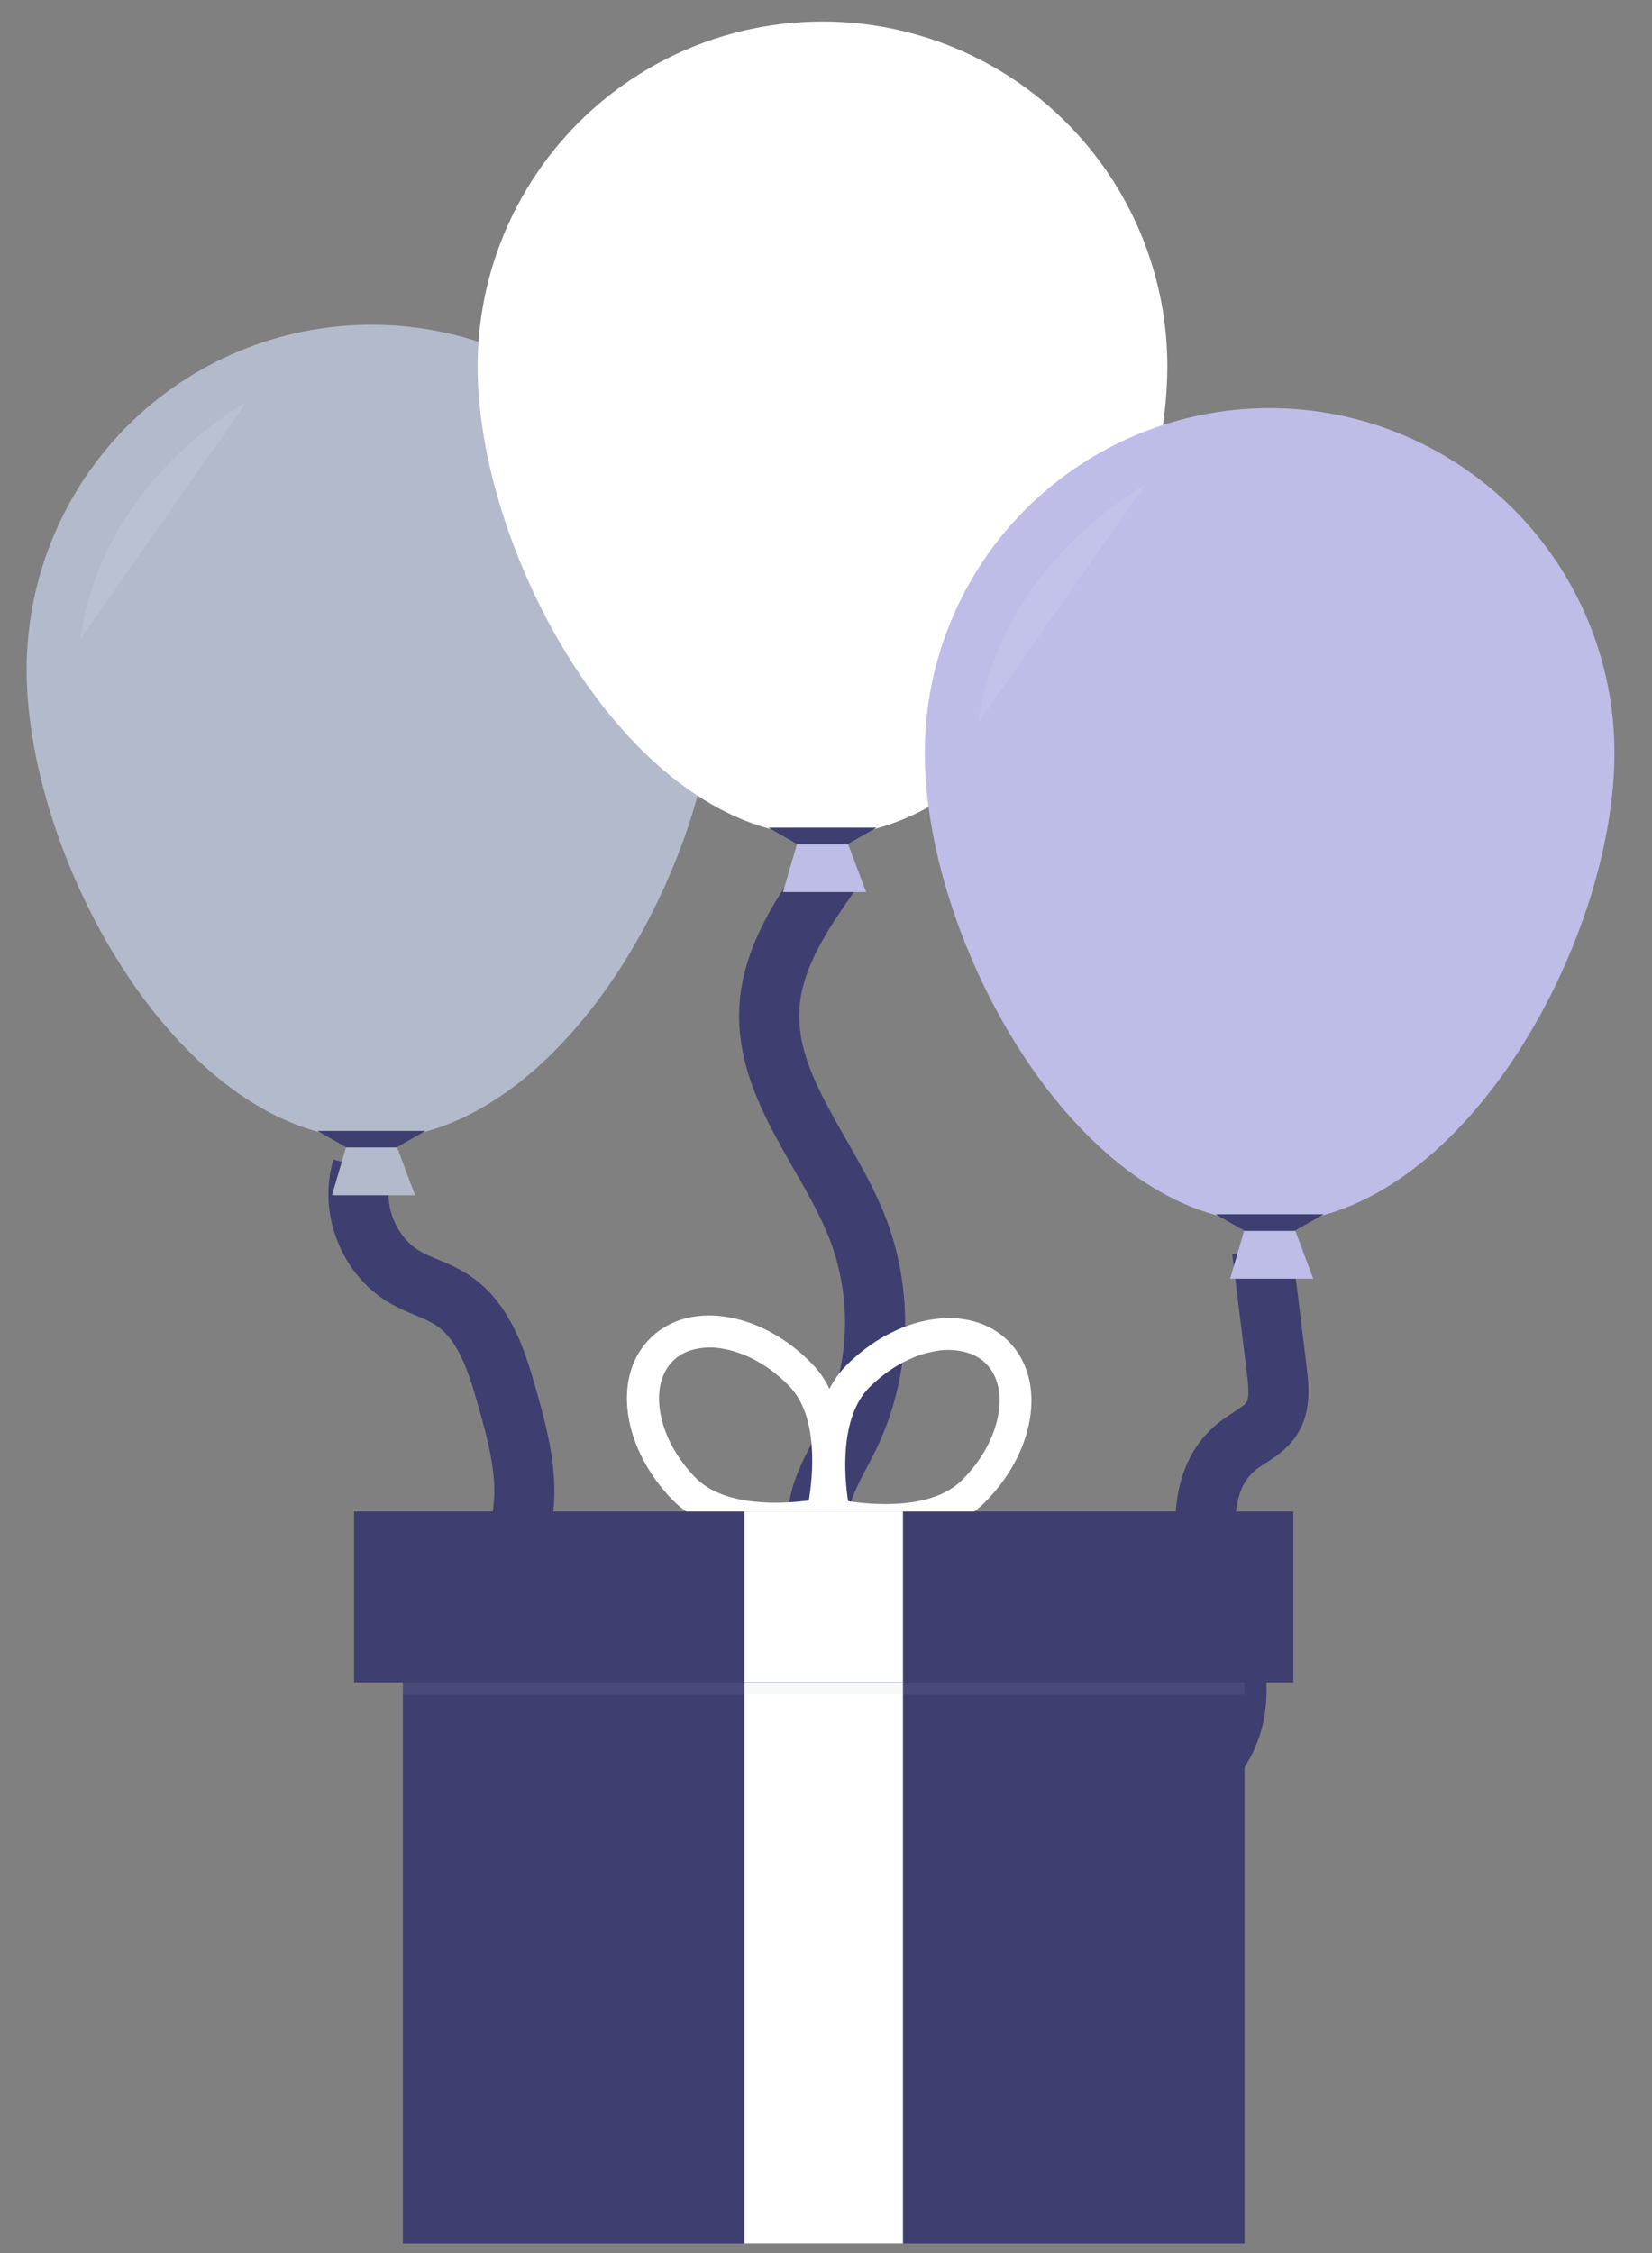 <svg width="55" height="75" viewBox="0 0 55 75" fill="none" xmlns="http://www.w3.org/2000/svg">
<rect x="0" y="0" width="55" height="75" fill="#808080" stroke="none"/>
<path d="M12.06 38.89C11.648 40.227 12.269 41.807 13.474 42.51C13.979 42.805 14.561 42.953 15.052 43.273C16.116 43.967 16.537 45.295 16.882 46.518C17.28 47.923 17.678 49.409 17.314 50.823C17.082 51.725 16.554 52.522 16.254 53.404C16.003 54.143 15.916 54.928 15.998 55.703C16.042 56.115 16.145 56.539 16.427 56.847C16.834 57.286 17.491 57.352 18.08 57.457C19.326 57.693 20.499 58.22 21.501 58.997C22.504 59.773 23.308 60.776 23.849 61.923" stroke="#3E3E70" stroke-width="2" stroke-miterlimit="10"/>
<path d="M27.771 28.899C26.756 30.321 25.701 31.839 25.613 33.579C25.48 36.253 27.619 38.441 28.574 40.943C28.988 42.044 29.175 43.219 29.125 44.395C29.075 45.571 28.787 46.725 28.281 47.787C27.814 48.751 27.15 49.708 27.235 50.775C27.285 51.426 27.611 52.019 27.873 52.617C28.517 54.118 28.798 55.75 28.693 57.379C28.588 59.009 28.101 60.591 27.27 61.997" stroke="#3E3E70" stroke-width="2" stroke-miterlimit="10"/>
<path d="M42.02 41.636L42.511 45.64C42.575 46.172 42.631 46.752 42.346 47.207C42.075 47.637 41.567 47.842 41.172 48.159C39.875 49.205 39.993 51.202 40.441 52.805C40.888 54.408 41.532 56.13 40.91 57.672C40.653 58.309 40.199 58.845 39.865 59.443C39.291 60.464 39.064 61.644 39.217 62.806" stroke="#3E3E70" stroke-width="2" stroke-miterlimit="10"/>
<path d="M13.82 39.789H11.053L11.538 38.129H13.198L13.82 39.789Z" fill="#B3BACC"/>
<path d="M23.849 22.291C23.849 28.632 18.708 37.921 12.368 37.921C6.028 37.921 0.887 28.631 0.887 22.291C0.887 19.246 2.097 16.326 4.25 14.172C6.403 12.019 9.323 10.81 12.368 10.81C15.413 10.81 18.334 12.019 20.487 14.172C22.64 16.326 23.85 19.246 23.85 22.291H23.849Z" fill="#B3BACC"/>
<path d="M13.198 38.198H11.538L10.569 37.645H14.166L13.198 38.198Z" fill="#3E3E70"/>
<path opacity="0.1" d="M8.218 13.368C8.218 13.368 3.377 15.997 2.685 21.253L8.218 13.368Z" fill="white"/>
<path d="M28.834 29.696H26.067L26.552 28.036H28.212L28.834 29.696Z" fill="#BDBDE7"/>
<path d="M38.863 12.198C38.863 18.539 33.722 27.828 27.382 27.828C21.042 27.828 15.901 18.538 15.901 12.198C15.901 9.153 17.111 6.233 19.264 4.079C21.417 1.926 24.337 0.717 27.382 0.717C30.427 0.717 33.348 1.926 35.501 4.079C37.654 6.233 38.864 9.153 38.864 12.198H38.863Z" fill="white"/>
<path d="M28.212 28.105H26.552L25.583 27.552H29.18L28.212 28.105Z" fill="#3E3E70"/>
<path opacity="0.1" d="M23.232 3.276C23.232 3.276 18.39 5.904 17.699 11.16L23.232 3.276Z" fill="white"/>
<path d="M43.722 42.566H40.955L41.44 40.905H43.099L43.722 42.566Z" fill="#BDBDE7"/>
<path d="M53.75 25.066C53.75 31.408 48.609 40.697 42.269 40.697C35.929 40.697 30.788 31.408 30.788 25.066C30.788 22.021 31.997 19.101 34.15 16.948C36.303 14.795 39.224 13.585 42.269 13.585C45.314 13.585 48.234 14.795 50.387 16.948C52.54 19.101 53.75 22.021 53.75 25.066Z" fill="#BDBDE7"/>
<path d="M43.099 40.974H41.44L40.471 40.421H44.068L43.099 40.974Z" fill="#3E3E70"/>
<path opacity="0.1" d="M38.12 16.144C38.12 16.144 33.278 18.772 32.586 24.029L38.12 16.144Z" fill="white"/>
<path d="M27.818 50.865L27.488 50.934C27.348 50.963 24.04 51.631 22.381 49.92C21.593 49.107 21.075 48.117 20.918 47.132C20.755 46.08 21.023 45.155 21.671 44.527C22.319 43.899 23.252 43.661 24.298 43.856C25.277 44.039 26.251 44.587 27.039 45.402C28.697 47.112 27.925 50.399 27.892 50.538L27.818 50.865ZM22.955 44.962C22.754 45.032 22.57 45.144 22.416 45.292C22.023 45.673 21.866 46.269 21.974 46.97C22.093 47.738 22.509 48.523 23.145 49.18C24.135 50.201 26.128 50.055 26.927 49.947C27.06 49.152 27.269 47.164 26.279 46.144C25.643 45.487 24.872 45.046 24.107 44.904C23.724 44.822 23.327 44.842 22.955 44.962Z" fill="white"/>
<path d="M27.328 50.88L27.255 50.552C27.224 50.412 26.509 47.112 28.196 45.431C28.998 44.632 29.981 44.1 30.963 43.933C32.008 43.756 32.941 44.01 33.576 44.649C34.21 45.289 34.464 46.217 34.283 47.262C34.114 48.243 33.579 49.224 32.776 50.024C31.09 51.705 27.793 50.98 27.656 50.949L27.328 50.88ZM32.292 45.056C31.923 44.929 31.526 44.902 31.143 44.977C30.376 45.107 29.597 45.534 28.948 46.179C27.941 47.184 28.112 49.173 28.235 49.972C29.032 50.093 31.023 50.274 32.029 49.27C32.677 48.625 33.105 47.847 33.238 47.076C33.358 46.377 33.212 45.778 32.825 45.39C32.674 45.242 32.492 45.128 32.292 45.056Z" fill="white"/>
<path d="M41.434 51.941H13.412V74.684H41.434V51.941Z" fill="#3E3E70"/>
<path d="M30.062 56.002H24.783V74.683H30.062V56.002Z" fill="white"/>
<path opacity="0.1" d="M41.434 50.723H13.412V56.409H41.434V50.723Z" fill="#B3BACC"/>
<path d="M43.059 50.316H11.788V56.002H43.059V50.316Z" fill="#3E3E70"/>
<path d="M30.062 50.316H24.783V56.002H30.062V50.316Z" fill="white"/>
</svg>
